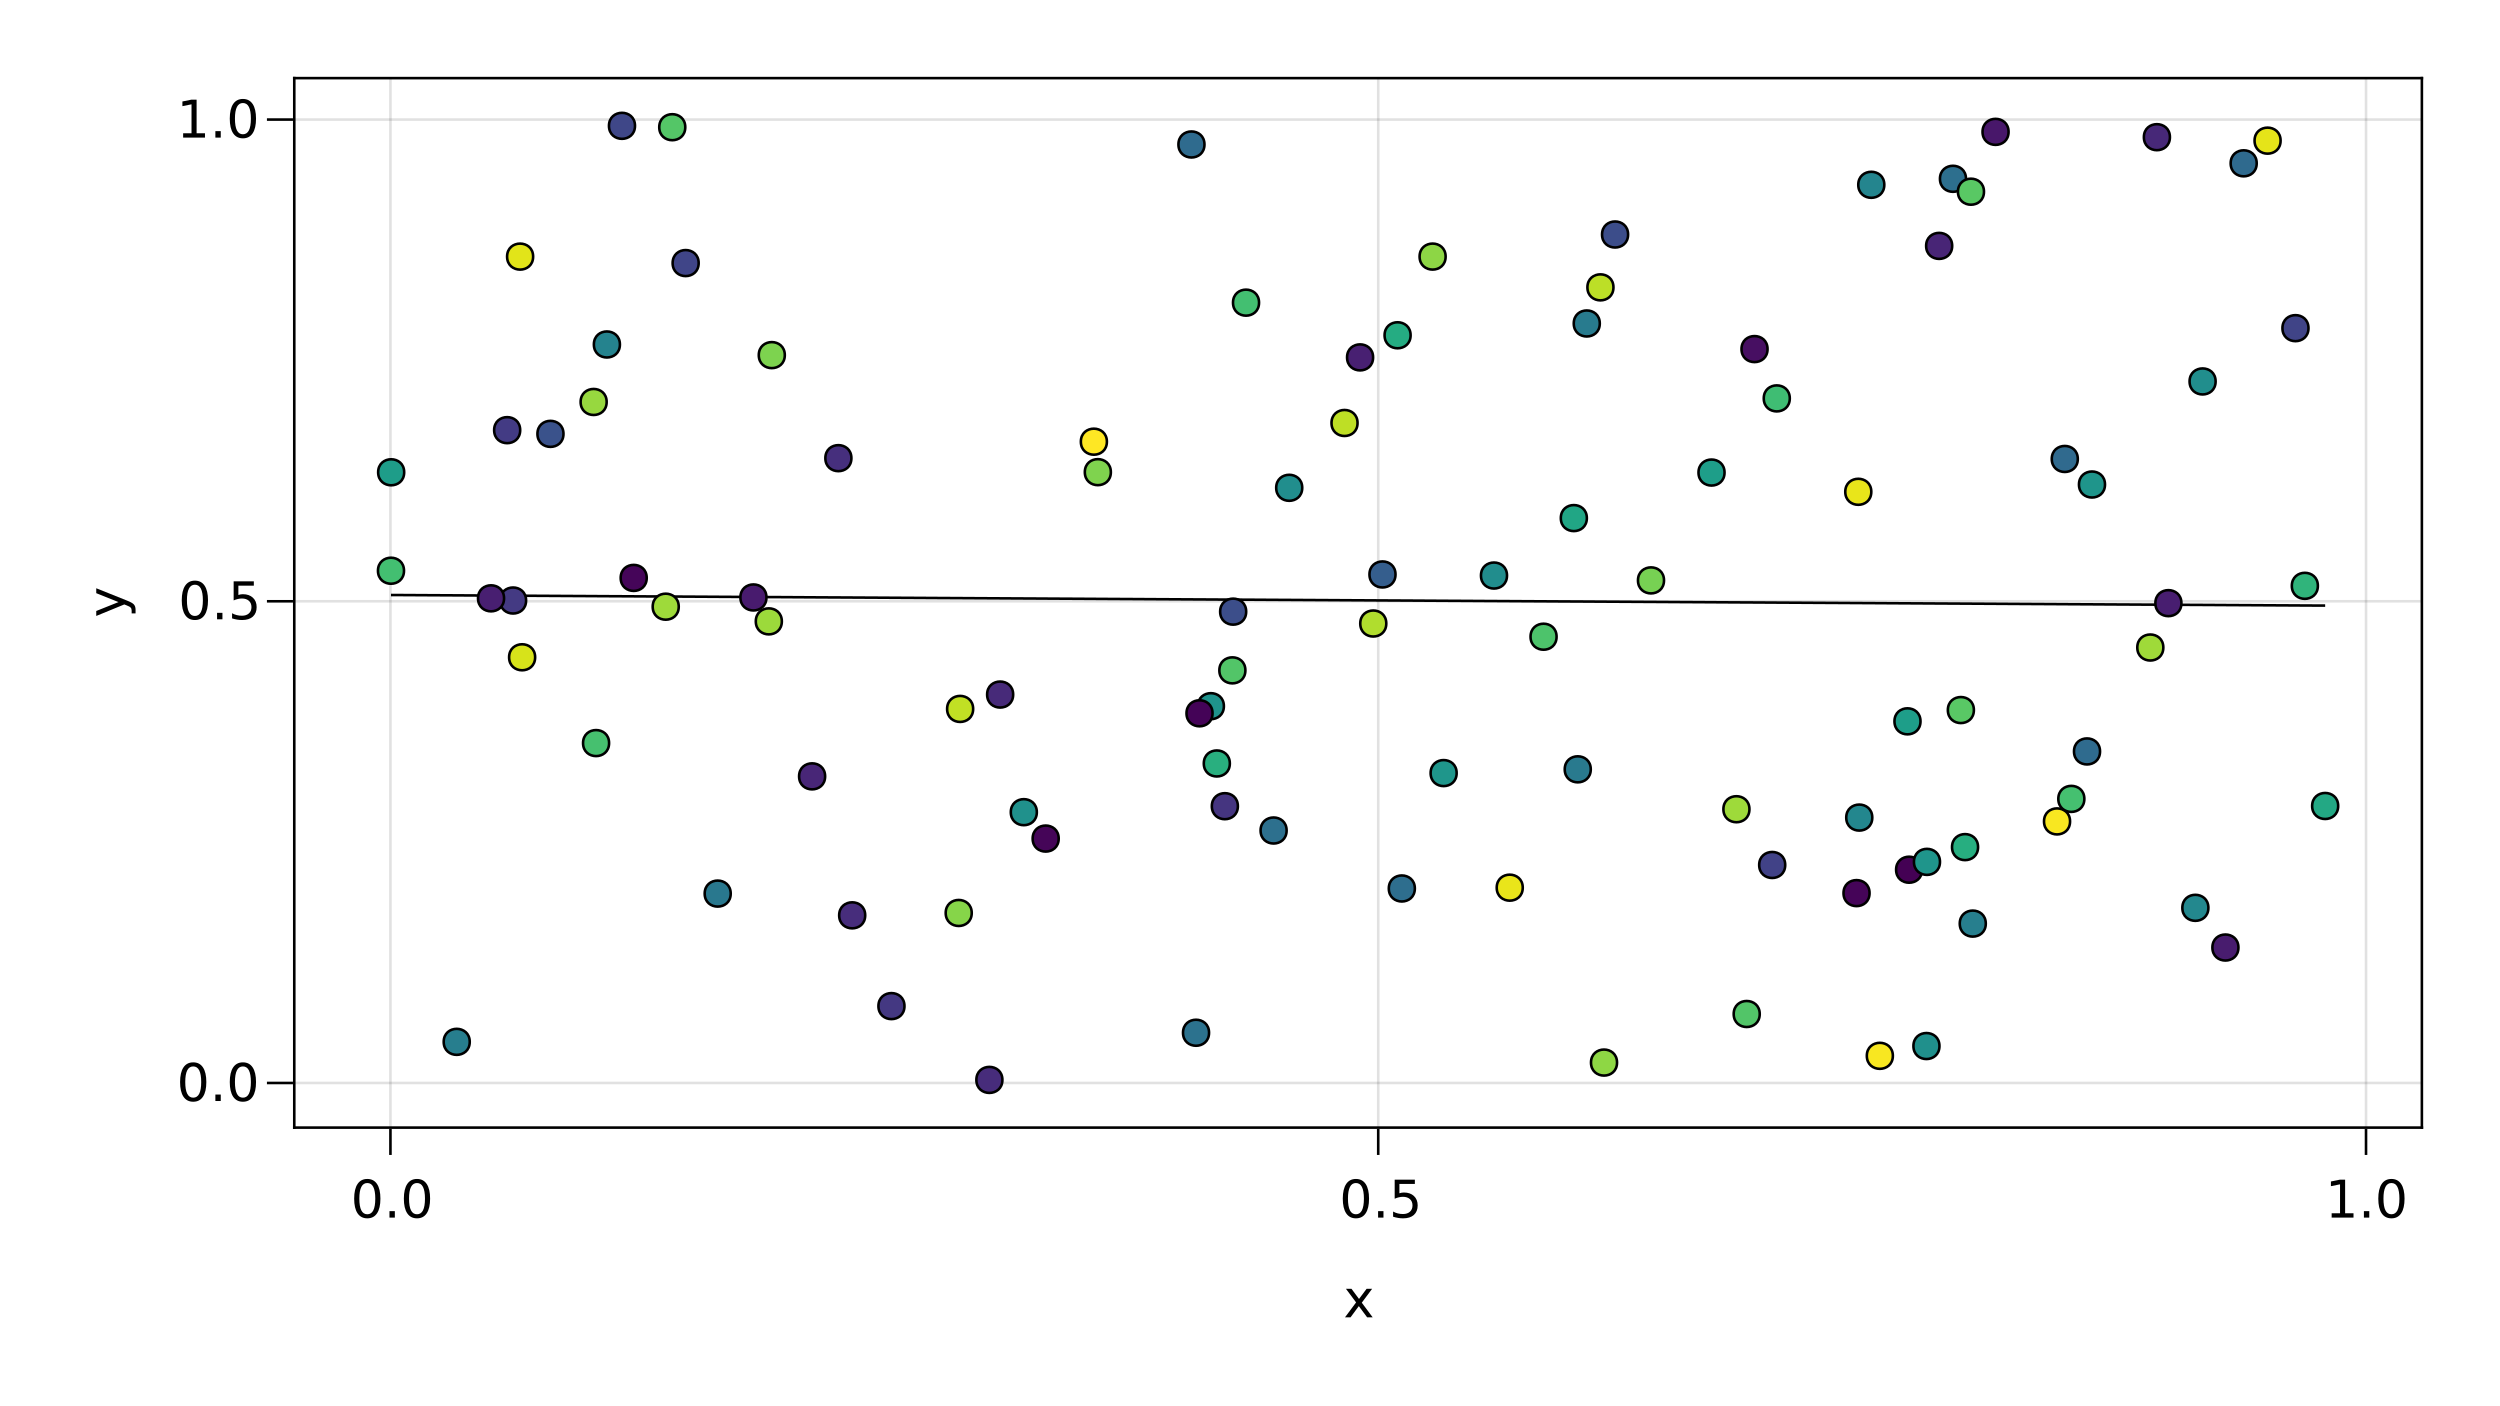 <?xml version="1.0" encoding="UTF-8"?>
<svg xmlns="http://www.w3.org/2000/svg" xmlns:xlink="http://www.w3.org/1999/xlink" width="960pt" height="540pt" viewBox="0 0 960 540" version="1.1">
<defs>
<g>
<symbol overflow="visible" id="glyph0-0">
<path style="stroke:none;" d="M 1 3.531 L 1 -14.109 L 11 -14.109 L 11 3.531 Z M 2.125 2.422 L 9.891 2.422 L 9.891 -12.984 L 2.125 -12.984 Z M 2.125 2.422 "/>
</symbol>
<symbol overflow="visible" id="glyph0-1">
<path style="stroke:none;" d="M 6.359 -13.281 C 5.336 -13.281 4.57 -12.781 4.062 -11.781 C 3.551 -10.781 3.297 -9.281 3.297 -7.281 C 3.297 -5.281 3.551 -3.781 4.062 -2.781 C 4.57 -1.781 5.336 -1.281 6.359 -1.281 C 7.379 -1.281 8.145 -1.781 8.656 -2.781 C 9.164 -3.781 9.422 -5.281 9.422 -7.281 C 9.422 -9.281 9.164 -10.781 8.656 -11.781 C 8.145 -12.781 7.379 -13.281 6.359 -13.281 Z M 6.359 -14.844 C 7.992 -14.844 9.238 -14.195 10.094 -12.906 C 10.957 -11.613 11.391 -9.738 11.391 -7.281 C 11.391 -4.82 10.957 -2.945 10.094 -1.656 C 9.238 -0.363 7.992 0.281 6.359 0.281 C 4.723 0.281 3.473 -0.363 2.609 -1.656 C 1.742 -2.945 1.312 -4.82 1.312 -7.281 C 1.312 -9.738 1.742 -11.613 2.609 -12.906 C 3.473 -14.195 4.723 -14.844 6.359 -14.844 Z M 6.359 -14.844 "/>
</symbol>
<symbol overflow="visible" id="glyph0-2">
<path style="stroke:none;" d="M 2.141 -2.484 L 4.203 -2.484 L 4.203 0 L 2.141 0 Z M 2.141 -2.484 "/>
</symbol>
<symbol overflow="visible" id="glyph1-0">
<path style="stroke:none;" d="M 1 3.531 L 1 -14.109 L 11 -14.109 L 11 3.531 Z M 2.125 2.422 L 9.891 2.422 L 9.891 -12.984 L 2.125 -12.984 Z M 2.125 2.422 "/>
</symbol>
<symbol overflow="visible" id="glyph1-1">
<path style="stroke:none;" d="M 6.359 -13.281 C 5.336 -13.281 4.57 -12.781 4.062 -11.781 C 3.551 -10.781 3.297 -9.281 3.297 -7.281 C 3.297 -5.281 3.551 -3.781 4.062 -2.781 C 4.57 -1.781 5.336 -1.281 6.359 -1.281 C 7.379 -1.281 8.145 -1.781 8.656 -2.781 C 9.164 -3.781 9.422 -5.281 9.422 -7.281 C 9.422 -9.281 9.164 -10.781 8.656 -11.781 C 8.145 -12.781 7.379 -13.281 6.359 -13.281 Z M 6.359 -14.844 C 7.992 -14.844 9.238 -14.195 10.094 -12.906 C 10.957 -11.613 11.391 -9.738 11.391 -7.281 C 11.391 -4.82 10.957 -2.945 10.094 -1.656 C 9.238 -0.363 7.992 0.281 6.359 0.281 C 4.723 0.281 3.473 -0.363 2.609 -1.656 C 1.742 -2.945 1.312 -4.82 1.312 -7.281 C 1.312 -9.738 1.742 -11.613 2.609 -12.906 C 3.473 -14.195 4.723 -14.844 6.359 -14.844 Z M 6.359 -14.844 "/>
</symbol>
<symbol overflow="visible" id="glyph2-0">
<path style="stroke:none;" d="M 1 3.531 L 1 -14.109 L 11 -14.109 L 11 3.531 Z M 2.125 2.422 L 9.891 2.422 L 9.891 -12.984 L 2.125 -12.984 Z M 2.125 2.422 "/>
</symbol>
<symbol overflow="visible" id="glyph2-1">
<path style="stroke:none;" d="M 2.141 -2.484 L 4.203 -2.484 L 4.203 0 L 2.141 0 Z M 2.141 -2.484 "/>
</symbol>
<symbol overflow="visible" id="glyph2-2">
<path style="stroke:none;" d="M 2.156 -14.578 L 9.906 -14.578 L 9.906 -12.922 L 3.969 -12.922 L 3.969 -9.344 C 4.25 -9.445 4.531 -9.52 4.812 -9.562 C 5.102 -9.613 5.395 -9.641 5.688 -9.641 C 7.312 -9.641 8.598 -9.191 9.547 -8.297 C 10.504 -7.41 10.984 -6.203 10.984 -4.672 C 10.984 -3.109 10.492 -1.891 9.516 -1.016 C 8.535 -0.148 7.156 0.281 5.375 0.281 C 4.77 0.281 4.148 0.227 3.516 0.125 C 2.879 0.02 2.223 -0.133 1.547 -0.344 L 1.547 -2.328 C 2.129 -2.004 2.734 -1.766 3.359 -1.609 C 3.984 -1.453 4.645 -1.375 5.344 -1.375 C 6.469 -1.375 7.359 -1.672 8.016 -2.266 C 8.672 -2.859 9 -3.66 9 -4.672 C 9 -5.691 8.672 -6.5 8.016 -7.094 C 7.359 -7.688 6.469 -7.984 5.344 -7.984 C 4.812 -7.984 4.285 -7.922 3.766 -7.797 C 3.242 -7.68 2.707 -7.5 2.156 -7.25 Z M 2.156 -14.578 "/>
</symbol>
<symbol overflow="visible" id="glyph2-3">
<path style="stroke:none;" d="M 2.484 -1.656 L 5.703 -1.656 L 5.703 -12.781 L 2.203 -12.078 L 2.203 -13.875 L 5.688 -14.578 L 7.656 -14.578 L 7.656 -1.656 L 10.875 -1.656 L 10.875 0 L 2.484 0 Z M 2.484 -1.656 "/>
</symbol>
<symbol overflow="visible" id="glyph2-4">
<path style="stroke:none;" d="M 6.359 -13.281 C 5.336 -13.281 4.57 -12.781 4.062 -11.781 C 3.551 -10.781 3.297 -9.281 3.297 -7.281 C 3.297 -5.281 3.551 -3.781 4.062 -2.781 C 4.57 -1.781 5.336 -1.281 6.359 -1.281 C 7.379 -1.281 8.145 -1.781 8.656 -2.781 C 9.164 -3.781 9.422 -5.281 9.422 -7.281 C 9.422 -9.281 9.164 -10.781 8.656 -11.781 C 8.145 -12.781 7.379 -13.281 6.359 -13.281 Z M 6.359 -14.844 C 7.992 -14.844 9.238 -14.195 10.094 -12.906 C 10.957 -11.613 11.391 -9.738 11.391 -7.281 C 11.391 -4.82 10.957 -2.945 10.094 -1.656 C 9.238 -0.363 7.992 0.281 6.359 0.281 C 4.723 0.281 3.473 -0.363 2.609 -1.656 C 1.742 -2.945 1.312 -4.82 1.312 -7.281 C 1.312 -9.738 1.742 -11.613 2.609 -12.906 C 3.473 -14.195 4.723 -14.844 6.359 -14.844 Z M 6.359 -14.844 "/>
</symbol>
<symbol overflow="visible" id="glyph3-0">
<path style="stroke:none;" d="M 1 3.531 L 1 -14.109 L 11 -14.109 L 11 3.531 Z M 2.125 2.422 L 9.891 2.422 L 9.891 -12.984 L 2.125 -12.984 Z M 2.125 2.422 "/>
</symbol>
<symbol overflow="visible" id="glyph3-1">
<path style="stroke:none;" d="M 10.984 -10.938 L 7.016 -5.609 L 11.188 0 L 9.062 0 L 5.875 -4.297 L 2.703 0 L 0.578 0 L 4.828 -5.719 L 0.938 -10.938 L 3.062 -10.938 L 5.953 -7.047 L 8.859 -10.938 Z M 10.984 -10.938 "/>
</symbol>
<symbol overflow="visible" id="glyph4-0">
<path style="stroke:none;" d="M 1 3.531 L 1 -14.109 L 11 -14.109 L 11 3.531 Z M 2.125 2.422 L 9.891 2.422 L 9.891 -12.984 L 2.125 -12.984 Z M 2.125 2.422 "/>
</symbol>
<symbol overflow="visible" id="glyph4-1">
<path style="stroke:none;" d="M 6.359 -13.281 C 5.336 -13.281 4.57 -12.781 4.062 -11.781 C 3.551 -10.781 3.297 -9.281 3.297 -7.281 C 3.297 -5.281 3.551 -3.781 4.062 -2.781 C 4.57 -1.781 5.336 -1.281 6.359 -1.281 C 7.379 -1.281 8.145 -1.781 8.656 -2.781 C 9.164 -3.781 9.422 -5.281 9.422 -7.281 C 9.422 -9.281 9.164 -10.781 8.656 -11.781 C 8.145 -12.781 7.379 -13.281 6.359 -13.281 Z M 6.359 -14.844 C 7.992 -14.844 9.238 -14.195 10.094 -12.906 C 10.957 -11.613 11.391 -9.738 11.391 -7.281 C 11.391 -4.82 10.957 -2.945 10.094 -1.656 C 9.238 -0.363 7.992 0.281 6.359 0.281 C 4.723 0.281 3.473 -0.363 2.609 -1.656 C 1.742 -2.945 1.312 -4.82 1.312 -7.281 C 1.312 -9.738 1.742 -11.613 2.609 -12.906 C 3.473 -14.195 4.723 -14.844 6.359 -14.844 Z M 6.359 -14.844 "/>
</symbol>
<symbol overflow="visible" id="glyph5-0">
<path style="stroke:none;" d="M 1 3.531 L 1 -14.109 L 11 -14.109 L 11 3.531 Z M 2.125 2.422 L 9.891 2.422 L 9.891 -12.984 L 2.125 -12.984 Z M 2.125 2.422 "/>
</symbol>
<symbol overflow="visible" id="glyph5-1">
<path style="stroke:none;" d="M 2.141 -2.484 L 4.203 -2.484 L 4.203 0 L 2.141 0 Z M 2.141 -2.484 "/>
</symbol>
<symbol overflow="visible" id="glyph5-2">
<path style="stroke:none;" d="M 6.359 -13.281 C 5.336 -13.281 4.57 -12.781 4.062 -11.781 C 3.551 -10.781 3.297 -9.281 3.297 -7.281 C 3.297 -5.281 3.551 -3.781 4.062 -2.781 C 4.57 -1.781 5.336 -1.281 6.359 -1.281 C 7.379 -1.281 8.145 -1.781 8.656 -2.781 C 9.164 -3.781 9.422 -5.281 9.422 -7.281 C 9.422 -9.281 9.164 -10.781 8.656 -11.781 C 8.145 -12.781 7.379 -13.281 6.359 -13.281 Z M 6.359 -14.844 C 7.992 -14.844 9.238 -14.195 10.094 -12.906 C 10.957 -11.613 11.391 -9.738 11.391 -7.281 C 11.391 -4.82 10.957 -2.945 10.094 -1.656 C 9.238 -0.363 7.992 0.281 6.359 0.281 C 4.723 0.281 3.473 -0.363 2.609 -1.656 C 1.742 -2.945 1.312 -4.82 1.312 -7.281 C 1.312 -9.738 1.742 -11.613 2.609 -12.906 C 3.473 -14.195 4.723 -14.844 6.359 -14.844 Z M 6.359 -14.844 "/>
</symbol>
<symbol overflow="visible" id="glyph6-0">
<path style="stroke:none;" d="M 1 3.531 L 1 -14.109 L 11 -14.109 L 11 3.531 Z M 2.125 2.422 L 9.891 2.422 L 9.891 -12.984 L 2.125 -12.984 Z M 2.125 2.422 "/>
</symbol>
<symbol overflow="visible" id="glyph6-1">
<path style="stroke:none;" d="M 6.359 -13.281 C 5.336 -13.281 4.57 -12.781 4.062 -11.781 C 3.551 -10.781 3.297 -9.281 3.297 -7.281 C 3.297 -5.281 3.551 -3.781 4.062 -2.781 C 4.57 -1.781 5.336 -1.281 6.359 -1.281 C 7.379 -1.281 8.145 -1.781 8.656 -2.781 C 9.164 -3.781 9.422 -5.281 9.422 -7.281 C 9.422 -9.281 9.164 -10.781 8.656 -11.781 C 8.145 -12.781 7.379 -13.281 6.359 -13.281 Z M 6.359 -14.844 C 7.992 -14.844 9.238 -14.195 10.094 -12.906 C 10.957 -11.613 11.391 -9.738 11.391 -7.281 C 11.391 -4.82 10.957 -2.945 10.094 -1.656 C 9.238 -0.363 7.992 0.281 6.359 0.281 C 4.723 0.281 3.473 -0.363 2.609 -1.656 C 1.742 -2.945 1.312 -4.82 1.312 -7.281 C 1.312 -9.738 1.742 -11.613 2.609 -12.906 C 3.473 -14.195 4.723 -14.844 6.359 -14.844 Z M 6.359 -14.844 "/>
</symbol>
<symbol overflow="visible" id="glyph7-0">
<path style="stroke:none;" d="M 1 3.531 L 1 -14.109 L 11 -14.109 L 11 3.531 Z M 2.125 2.422 L 9.891 2.422 L 9.891 -12.984 L 2.125 -12.984 Z M 2.125 2.422 "/>
</symbol>
<symbol overflow="visible" id="glyph7-1">
<path style="stroke:none;" d="M 2.141 -2.484 L 4.203 -2.484 L 4.203 0 L 2.141 0 Z M 2.141 -2.484 "/>
</symbol>
<symbol overflow="visible" id="glyph7-2">
<path style="stroke:none;" d="M 2.156 -14.578 L 9.906 -14.578 L 9.906 -12.922 L 3.969 -12.922 L 3.969 -9.344 C 4.25 -9.445 4.531 -9.52 4.812 -9.562 C 5.102 -9.613 5.395 -9.641 5.688 -9.641 C 7.312 -9.641 8.598 -9.191 9.547 -8.297 C 10.504 -7.41 10.984 -6.203 10.984 -4.672 C 10.984 -3.109 10.492 -1.891 9.516 -1.016 C 8.535 -0.148 7.156 0.281 5.375 0.281 C 4.77 0.281 4.148 0.227 3.516 0.125 C 2.879 0.02 2.223 -0.133 1.547 -0.344 L 1.547 -2.328 C 2.129 -2.004 2.734 -1.766 3.359 -1.609 C 3.984 -1.453 4.645 -1.375 5.344 -1.375 C 6.469 -1.375 7.359 -1.672 8.016 -2.266 C 8.672 -2.859 9 -3.66 9 -4.672 C 9 -5.691 8.672 -6.5 8.016 -7.094 C 7.359 -7.688 6.469 -7.984 5.344 -7.984 C 4.812 -7.984 4.285 -7.922 3.766 -7.797 C 3.242 -7.68 2.707 -7.5 2.156 -7.25 Z M 2.156 -14.578 "/>
</symbol>
<symbol overflow="visible" id="glyph8-0">
<path style="stroke:none;" d="M 1 3.531 L 1 -14.109 L 11 -14.109 L 11 3.531 Z M 2.125 2.422 L 9.891 2.422 L 9.891 -12.984 L 2.125 -12.984 Z M 2.125 2.422 "/>
</symbol>
<symbol overflow="visible" id="glyph8-1">
<path style="stroke:none;" d="M 2.484 -1.656 L 5.703 -1.656 L 5.703 -12.781 L 2.203 -12.078 L 2.203 -13.875 L 5.688 -14.578 L 7.656 -14.578 L 7.656 -1.656 L 10.875 -1.656 L 10.875 0 L 2.484 0 Z M 2.484 -1.656 "/>
</symbol>
<symbol overflow="visible" id="glyph9-0">
<path style="stroke:none;" d="M 1 3.531 L 1 -14.109 L 11 -14.109 L 11 3.531 Z M 2.125 2.422 L 9.891 2.422 L 9.891 -12.984 L 2.125 -12.984 Z M 2.125 2.422 "/>
</symbol>
<symbol overflow="visible" id="glyph9-1">
<path style="stroke:none;" d="M 2.141 -2.484 L 4.203 -2.484 L 4.203 0 L 2.141 0 Z M 2.141 -2.484 "/>
</symbol>
<symbol overflow="visible" id="glyph9-2">
<path style="stroke:none;" d="M 6.359 -13.281 C 5.336 -13.281 4.57 -12.781 4.062 -11.781 C 3.551 -10.781 3.297 -9.281 3.297 -7.281 C 3.297 -5.281 3.551 -3.781 4.062 -2.781 C 4.57 -1.781 5.336 -1.281 6.359 -1.281 C 7.379 -1.281 8.145 -1.781 8.656 -2.781 C 9.164 -3.781 9.422 -5.281 9.422 -7.281 C 9.422 -9.281 9.164 -10.781 8.656 -11.781 C 8.145 -12.781 7.379 -13.281 6.359 -13.281 Z M 6.359 -14.844 C 7.992 -14.844 9.238 -14.195 10.094 -12.906 C 10.957 -11.613 11.391 -9.738 11.391 -7.281 C 11.391 -4.82 10.957 -2.945 10.094 -1.656 C 9.238 -0.363 7.992 0.281 6.359 0.281 C 4.723 0.281 3.473 -0.363 2.609 -1.656 C 1.742 -2.945 1.312 -4.82 1.312 -7.281 C 1.312 -9.738 1.742 -11.613 2.609 -12.906 C 3.473 -14.195 4.723 -14.844 6.359 -14.844 Z M 6.359 -14.844 "/>
</symbol>
<symbol overflow="visible" id="glyph10-0">
<path style="stroke:none;" d="M 3.531 -1 L -14.109 -1 L -14.109 -11 L 3.531 -11 Z M 2.422 -2.125 L 2.422 -9.891 L -12.984 -9.891 L -12.984 -2.125 Z M 2.422 -2.125 "/>
</symbol>
<symbol overflow="visible" id="glyph10-1">
<path style="stroke:none;" d="M 1.016 -6.438 C 2.316 -5.926 3.164 -5.43 3.562 -4.953 C 3.957 -4.473 4.156 -3.828 4.156 -3.016 L 4.156 -1.578 L 2.656 -1.578 L 2.656 -2.641 C 2.656 -3.129 2.535 -3.508 2.297 -3.781 C 2.066 -4.062 1.516 -4.367 0.641 -4.703 L -0.172 -5.016 L -10.938 -0.594 L -10.938 -2.5 L -2.391 -5.922 L -10.938 -9.344 L -10.938 -11.234 Z M 1.016 -6.438 "/>
</symbol>
</g>
<clipPath id="clip1">
  <path d="M 219 30 L 258 30 L 258 68 L 219 68 Z M 219 30 "/>
</clipPath>
<clipPath id="clip2">
  <path d="M 360 395 L 400 395 L 400 433 L 360 433 Z M 360 395 "/>
</clipPath>
<clipPath id="clip3">
  <path d="M 239 30 L 278 30 L 278 68 L 239 68 Z M 239 30 "/>
</clipPath>
</defs>
<g id="surface26">
<rect x="0" y="0" width="960" height="540" style="fill:rgb(100%,100%,100%);fill-opacity:1;stroke:none;"/>
<path style=" stroke:none;fill-rule:nonzero;fill:rgb(100%,100%,100%);fill-opacity:1;" d="M 113 433 L 930 433 L 930 30 L 113 30 Z M 113 433 "/>
<path style="fill:none;stroke-width:1;stroke-linecap:butt;stroke-linejoin:miter;stroke:rgb(0%,0%,0%);stroke-opacity:0.12;stroke-miterlimit:10;" d="M 149.93 433 L 149.93 30 "/>
<path style="fill:none;stroke-width:1;stroke-linecap:butt;stroke-linejoin:miter;stroke:rgb(0%,0%,0%);stroke-opacity:0.12;stroke-miterlimit:10;" d="M 529.238 433 L 529.238 30 "/>
<path style="fill:none;stroke-width:1;stroke-linecap:butt;stroke-linejoin:miter;stroke:rgb(0%,0%,0%);stroke-opacity:0.12;stroke-miterlimit:10;" d="M 908.551 433 L 908.551 30 "/>
<path style="fill:none;stroke-width:1;stroke-linecap:butt;stroke-linejoin:miter;stroke:rgb(0%,0%,0%);stroke-opacity:0.12;stroke-miterlimit:10;" d="M 113 415.863 L 930 415.863 "/>
<path style="fill:none;stroke-width:1;stroke-linecap:butt;stroke-linejoin:miter;stroke:rgb(0%,0%,0%);stroke-opacity:0.12;stroke-miterlimit:10;" d="M 113 230.891 L 930 230.891 "/>
<path style="fill:none;stroke-width:1;stroke-linecap:butt;stroke-linejoin:miter;stroke:rgb(0%,0%,0%);stroke-opacity:0.12;stroke-miterlimit:10;" d="M 113 45.914 L 930 45.914 "/>
<g style="fill:rgb(0%,0%,0%);fill-opacity:1;">
  <use xlink:href="#glyph0-1" x="134.688" y="467.562"/>
</g>
<g style="fill:rgb(0%,0%,0%);fill-opacity:1;">
  <use xlink:href="#glyph0-2" x="147.414" y="467.562"/>
</g>
<g style="fill:rgb(0%,0%,0%);fill-opacity:1;">
  <use xlink:href="#glyph0-1" x="153.77" y="467.562"/>
</g>
<g style="fill:rgb(0%,0%,0%);fill-opacity:1;">
  <use xlink:href="#glyph1-1" x="514.32" y="467.562"/>
</g>
<g style="fill:rgb(0%,0%,0%);fill-opacity:1;">
  <use xlink:href="#glyph2-1" x="527.047" y="467.562"/>
</g>
<g style="fill:rgb(0%,0%,0%);fill-opacity:1;">
  <use xlink:href="#glyph2-2" x="533.402" y="467.562"/>
</g>
<g style="fill:rgb(0%,0%,0%);fill-opacity:1;">
  <use xlink:href="#glyph2-3" x="892.871" y="467.562"/>
</g>
<g style="fill:rgb(0%,0%,0%);fill-opacity:1;">
  <use xlink:href="#glyph2-1" x="905.598" y="467.562"/>
</g>
<g style="fill:rgb(0%,0%,0%);fill-opacity:1;">
  <use xlink:href="#glyph2-4" x="911.953" y="467.562"/>
</g>
<g style="fill:rgb(0%,0%,0%);fill-opacity:1;">
  <use xlink:href="#glyph3-1" x="515.91" y="505.844"/>
</g>
<g style="fill:rgb(0%,0%,0%);fill-opacity:1;">
  <use xlink:href="#glyph4-1" x="67.84" y="422.789"/>
</g>
<g style="fill:rgb(0%,0%,0%);fill-opacity:1;">
  <use xlink:href="#glyph5-1" x="80.566" y="422.789"/>
</g>
<g style="fill:rgb(0%,0%,0%);fill-opacity:1;">
  <use xlink:href="#glyph5-2" x="86.922" y="422.789"/>
</g>
<g style="fill:rgb(0%,0%,0%);fill-opacity:1;">
  <use xlink:href="#glyph6-1" x="68.484" y="237.812"/>
</g>
<g style="fill:rgb(0%,0%,0%);fill-opacity:1;">
  <use xlink:href="#glyph7-1" x="81.211" y="237.812"/>
</g>
<g style="fill:rgb(0%,0%,0%);fill-opacity:1;">
  <use xlink:href="#glyph7-2" x="87.566" y="237.812"/>
</g>
<g style="fill:rgb(0%,0%,0%);fill-opacity:1;">
  <use xlink:href="#glyph8-1" x="67.84" y="52.84"/>
</g>
<g style="fill:rgb(0%,0%,0%);fill-opacity:1;">
  <use xlink:href="#glyph9-1" x="80.566" y="52.84"/>
</g>
<g style="fill:rgb(0%,0%,0%);fill-opacity:1;">
  <use xlink:href="#glyph9-2" x="86.922" y="52.84"/>
</g>
<g style="fill:rgb(0%,0%,0%);fill-opacity:1;">
  <use xlink:href="#glyph10-1" x="47.898" y="237.121"/>
</g>
<path style="fill:none;stroke-width:1;stroke-linecap:butt;stroke-linejoin:miter;stroke:rgb(0%,0%,0%);stroke-opacity:1;stroke-miterlimit:10;" d="M 150.137 228.48 L 157.637 228.52 L 165.141 228.562 L 172.645 228.602 L 180.145 228.645 L 187.648 228.688 L 195.148 228.727 L 202.652 228.77 L 210.156 228.809 L 217.656 228.852 L 225.16 228.891 L 232.66 228.934 L 240.164 228.973 L 247.668 229.016 L 255.168 229.055 L 262.672 229.098 L 270.172 229.137 L 277.676 229.18 L 285.176 229.219 L 292.68 229.262 L 300.184 229.301 L 307.684 229.344 L 315.188 229.387 L 322.688 229.426 L 330.191 229.469 L 337.695 229.508 L 345.195 229.551 L 352.699 229.59 L 360.199 229.633 L 367.703 229.672 L 375.207 229.715 L 382.707 229.754 L 390.211 229.797 L 397.711 229.836 L 405.215 229.879 L 412.715 229.918 L 427.723 230.004 L 435.223 230.043 L 442.727 230.086 L 450.227 230.125 L 457.73 230.168 L 465.234 230.207 L 472.734 230.25 L 480.238 230.289 L 487.738 230.332 L 495.242 230.371 L 502.746 230.414 L 510.246 230.453 L 517.75 230.496 L 525.25 230.535 L 532.754 230.578 L 540.254 230.617 L 555.262 230.703 L 562.762 230.742 L 570.266 230.785 L 577.766 230.824 L 585.27 230.867 L 592.773 230.906 L 600.273 230.949 L 607.777 230.988 L 615.277 231.031 L 622.781 231.07 L 630.285 231.113 L 637.785 231.152 L 645.289 231.195 L 652.789 231.234 L 660.293 231.277 L 667.793 231.32 L 675.297 231.359 L 682.801 231.402 L 690.301 231.441 L 697.805 231.484 L 705.305 231.523 L 712.809 231.566 L 720.312 231.605 L 727.812 231.648 L 735.316 231.688 L 742.816 231.73 L 750.32 231.77 L 757.824 231.812 L 765.324 231.852 L 772.828 231.895 L 780.328 231.938 L 787.832 231.977 L 795.332 232.02 L 802.836 232.059 L 810.34 232.102 L 817.84 232.141 L 825.344 232.184 L 832.844 232.223 L 840.348 232.266 L 847.852 232.305 L 855.352 232.348 L 862.855 232.387 L 870.355 232.43 L 877.859 232.469 L 885.359 232.512 L 892.863 232.551 "/>
<path style="fill-rule:nonzero;fill:rgb(84.127%,88.673%,10.388%);fill-opacity:1;stroke-width:1;stroke-linecap:butt;stroke-linejoin:miter;stroke:rgb(0%,0%,0%);stroke-opacity:1;stroke-miterlimit:10;" d="M 205.492 252.395 C 205.492 259.062 195.492 259.062 195.492 252.395 C 195.492 245.727 205.492 245.727 205.492 252.395 "/>
<path style=" stroke:none;fill-rule:nonzero;fill:rgb(24.803%,27.991%,53.465%);fill-opacity:1;" d="M 243.84 48.316 C 243.84 54.984 233.84 54.984 233.84 48.316 C 233.84 41.652 243.84 41.652 243.84 48.316 "/>
<g clip-path="url(#clip1)" clip-rule="nonzero">
<path style="fill:none;stroke-width:1;stroke-linecap:butt;stroke-linejoin:miter;stroke:rgb(0%,0%,0%);stroke-opacity:1;stroke-miterlimit:10;" d="M 243.84 48.316 C 243.84 54.984 233.84 54.984 233.84 48.316 C 233.84 41.652 243.84 41.652 243.84 48.316 "/>
</g>
<path style="fill-rule:nonzero;fill:rgb(88.448%,89.216%,9.898%);fill-opacity:1;stroke-width:1;stroke-linecap:butt;stroke-linejoin:miter;stroke:rgb(0%,0%,0%);stroke-opacity:1;stroke-miterlimit:10;" d="M 204.723 98.539 C 204.723 105.207 194.723 105.207 194.723 98.539 C 194.723 91.875 204.723 91.875 204.723 98.539 "/>
<path style="fill-rule:nonzero;fill:rgb(28.18%,9.268%,41.501%);fill-opacity:1;stroke-width:1;stroke-linecap:butt;stroke-linejoin:miter;stroke:rgb(0%,0%,0%);stroke-opacity:1;stroke-miterlimit:10;" d="M 771.293 50.637 C 771.293 57.301 761.293 57.301 761.293 50.637 C 761.293 43.969 771.293 43.969 771.293 50.637 "/>
<path style="fill-rule:nonzero;fill:rgb(55.307%,83.946%,27.069%);fill-opacity:1;stroke-width:1;stroke-linecap:butt;stroke-linejoin:miter;stroke:rgb(0%,0%,0%);stroke-opacity:1;stroke-miterlimit:10;" d="M 555.121 98.531 C 555.121 105.199 545.121 105.199 545.121 98.531 C 545.121 91.867 555.121 91.867 555.121 98.531 "/>
<path style="fill-rule:nonzero;fill:rgb(28.293%,11.015%,43.109%);fill-opacity:1;stroke-width:1;stroke-linecap:butt;stroke-linejoin:miter;stroke:rgb(0%,0%,0%);stroke-opacity:1;stroke-miterlimit:10;" d="M 859.559 363.852 C 859.559 370.516 849.559 370.516 849.559 363.852 C 849.559 357.184 859.559 357.184 859.559 363.852 "/>
<path style="fill-rule:nonzero;fill:rgb(59.031%,84.755%,24.688%);fill-opacity:1;stroke-width:1;stroke-linecap:butt;stroke-linejoin:miter;stroke:rgb(0%,0%,0%);stroke-opacity:1;stroke-miterlimit:10;" d="M 232.957 154.355 C 232.957 161.023 222.957 161.023 222.957 154.355 C 222.957 147.691 232.957 147.691 232.957 154.355 "/>
<path style="fill-rule:nonzero;fill:rgb(12.463%,57.714%,54.847%);fill-opacity:1;stroke-width:1;stroke-linecap:butt;stroke-linejoin:miter;stroke:rgb(0%,0%,0%);stroke-opacity:1;stroke-miterlimit:10;" d="M 469.973 271.172 C 469.973 277.84 459.973 277.84 459.973 271.172 C 459.973 264.508 469.973 264.508 469.973 271.172 "/>
<path style="fill-rule:nonzero;fill:rgb(97.223%,90.339%,13.118%);fill-opacity:1;stroke-width:1;stroke-linecap:butt;stroke-linejoin:miter;stroke:rgb(0%,0%,0%);stroke-opacity:1;stroke-miterlimit:10;" d="M 794.902 315.422 C 794.902 322.086 784.902 322.086 784.902 315.422 C 784.902 308.754 794.902 308.754 794.902 315.422 "/>
<path style="fill-rule:nonzero;fill:rgb(13.975%,53.232%,55.536%);fill-opacity:1;stroke-width:1;stroke-linecap:butt;stroke-linejoin:miter;stroke:rgb(0%,0%,0%);stroke-opacity:1;stroke-miterlimit:10;" d="M 848.02 348.605 C 848.02 355.273 838.02 355.273 838.02 348.605 C 838.02 341.941 848.02 341.941 848.02 348.605 "/>
<path style="fill-rule:nonzero;fill:rgb(24.84%,73.998%,45.075%);fill-opacity:1;stroke-width:1;stroke-linecap:butt;stroke-linejoin:miter;stroke:rgb(0%,0%,0%);stroke-opacity:1;stroke-miterlimit:10;" d="M 687.281 152.984 C 687.281 159.652 677.281 159.652 677.281 152.984 C 677.281 146.32 687.281 146.32 687.281 152.984 "/>
<path style="fill-rule:nonzero;fill:rgb(12.044%,62.033%,53.545%);fill-opacity:1;stroke-width:1;stroke-linecap:butt;stroke-linejoin:miter;stroke:rgb(0%,0%,0%);stroke-opacity:1;stroke-miterlimit:10;" d="M 737.473 276.992 C 737.473 283.66 727.473 283.66 727.473 276.992 C 727.473 270.324 737.473 270.324 737.473 276.992 "/>
<path style="fill-rule:nonzero;fill:rgb(25.508%,26.168%,52.835%);fill-opacity:1;stroke-width:1;stroke-linecap:butt;stroke-linejoin:miter;stroke:rgb(0%,0%,0%);stroke-opacity:1;stroke-miterlimit:10;" d="M 685.523 332.152 C 685.523 338.82 675.523 338.82 675.523 332.152 C 675.523 325.488 685.523 325.488 685.523 332.152 "/>
<path style="fill-rule:nonzero;fill:rgb(28.078%,15.842%,47.071%);fill-opacity:1;stroke-width:1;stroke-linecap:butt;stroke-linejoin:miter;stroke:rgb(0%,0%,0%);stroke-opacity:1;stroke-miterlimit:10;" d="M 833.25 52.68 C 833.25 59.348 823.25 59.348 823.25 52.68 C 823.25 46.016 833.25 46.016 833.25 52.68 "/>
<path style="fill-rule:nonzero;fill:rgb(26.222%,74.625%,44.313%);fill-opacity:1;stroke-width:1;stroke-linecap:butt;stroke-linejoin:miter;stroke:rgb(0%,0%,0%);stroke-opacity:1;stroke-miterlimit:10;" d="M 483.473 116.219 C 483.473 122.887 473.473 122.887 473.473 116.219 C 473.473 109.551 483.473 109.551 483.473 116.219 "/>
<path style="fill-rule:nonzero;fill:rgb(89.711%,89.373%,10.088%);fill-opacity:1;stroke-width:1;stroke-linecap:butt;stroke-linejoin:miter;stroke:rgb(0%,0%,0%);stroke-opacity:1;stroke-miterlimit:10;" d="M 875.75 54.008 C 875.75 60.676 865.75 60.676 865.75 54.008 C 865.75 47.344 875.75 47.344 875.75 54.008 "/>
<path style="fill-rule:nonzero;fill:rgb(12.038%,61.779%,53.635%);fill-opacity:1;stroke-width:1;stroke-linecap:butt;stroke-linejoin:miter;stroke:rgb(0%,0%,0%);stroke-opacity:1;stroke-miterlimit:10;" d="M 662.223 181.457 C 662.223 188.125 652.223 188.125 652.223 181.457 C 652.223 174.793 662.223 174.793 662.223 181.457 "/>
<path style="fill-rule:nonzero;fill:rgb(17.835%,43.539%,55.745%);fill-opacity:1;stroke-width:1;stroke-linecap:butt;stroke-linejoin:miter;stroke:rgb(0%,0%,0%);stroke-opacity:1;stroke-miterlimit:10;" d="M 754.941 68.66 C 754.941 75.324 744.941 75.324 744.941 68.66 C 744.941 61.992 754.941 61.992 754.941 68.66 "/>
<path style="fill-rule:nonzero;fill:rgb(32.398%,77.216%,40.869%);fill-opacity:1;stroke-width:1;stroke-linecap:butt;stroke-linejoin:miter;stroke:rgb(0%,0%,0%);stroke-opacity:1;stroke-miterlimit:10;" d="M 675.738 389.379 C 675.738 396.043 665.738 396.043 665.738 389.379 C 665.738 382.711 675.738 382.711 675.738 389.379 "/>
<path style="fill-rule:nonzero;fill:rgb(18.51%,41.976%,55.674%);fill-opacity:1;stroke-width:1;stroke-linecap:butt;stroke-linejoin:miter;stroke:rgb(0%,0%,0%);stroke-opacity:1;stroke-miterlimit:10;" d="M 462.516 55.48 C 462.516 62.145 452.516 62.145 452.516 55.48 C 452.516 48.812 462.516 48.812 462.516 55.48 "/>
<path style="fill-rule:nonzero;fill:rgb(27.635%,75.256%,43.533%);fill-opacity:1;stroke-width:1;stroke-linecap:butt;stroke-linejoin:miter;stroke:rgb(0%,0%,0%);stroke-opacity:1;stroke-miterlimit:10;" d="M 233.891 285.344 C 233.891 292.012 223.891 292.012 223.891 285.344 C 223.891 278.68 233.891 278.68 233.891 285.344 "/>
<path style="fill-rule:nonzero;fill:rgb(26.609%,22.896%,51.426%);fill-opacity:1;stroke-width:1;stroke-linecap:butt;stroke-linejoin:miter;stroke:rgb(0%,0%,0%);stroke-opacity:1;stroke-miterlimit:10;" d="M 202.02 230.598 C 202.02 237.262 192.02 237.262 192.02 230.598 C 192.02 223.93 202.02 223.93 202.02 230.598 "/>
<path style=" stroke:none;fill-rule:nonzero;fill:rgb(27.889%,17.376%,48.194%);fill-opacity:1;" d="M 384.926 414.684 C 384.926 421.348 374.926 421.348 374.926 414.684 C 374.926 408.016 384.926 408.016 384.926 414.684 "/>
<g clip-path="url(#clip2)" clip-rule="nonzero">
<path style="fill:none;stroke-width:1;stroke-linecap:butt;stroke-linejoin:miter;stroke:rgb(0%,0%,0%);stroke-opacity:1;stroke-miterlimit:10;" d="M 384.926 414.684 C 384.926 421.348 374.926 421.348 374.926 414.684 C 374.926 408.016 384.926 408.016 384.926 414.684 "/>
</g>
<path style="fill-rule:nonzero;fill:rgb(18.755%,41.414%,55.645%);fill-opacity:1;stroke-width:1;stroke-linecap:butt;stroke-linejoin:miter;stroke:rgb(0%,0%,0%);stroke-opacity:1;stroke-miterlimit:10;" d="M 797.875 176.242 C 797.875 182.91 787.875 182.91 787.875 176.242 C 787.875 169.578 797.875 169.578 797.875 176.242 "/>
<path style="fill-rule:nonzero;fill:rgb(25.344%,26.623%,53.012%);fill-opacity:1;stroke-width:1;stroke-linecap:butt;stroke-linejoin:miter;stroke:rgb(0%,0%,0%);stroke-opacity:1;stroke-miterlimit:10;" d="M 886.457 126.012 C 886.457 132.68 876.457 132.68 876.457 126.012 C 876.457 119.348 886.457 119.348 886.457 126.012 "/>
<path style=" stroke:none;fill-rule:nonzero;fill:rgb(33.015%,77.454%,40.521%);fill-opacity:1;" d="M 263.148 48.848 C 263.148 55.512 253.148 55.512 253.148 48.848 C 253.148 42.18 263.148 42.18 263.148 48.848 "/>
<g clip-path="url(#clip3)" clip-rule="nonzero">
<path style="fill:none;stroke-width:1;stroke-linecap:butt;stroke-linejoin:miter;stroke:rgb(0%,0%,0%);stroke-opacity:1;stroke-miterlimit:10;" d="M 263.148 48.848 C 263.148 55.512 253.148 55.512 253.148 48.848 C 253.148 42.18 263.148 42.18 263.148 48.848 "/>
</g>
<path style="fill-rule:nonzero;fill:rgb(27.83%,17.86%,48.548%);fill-opacity:1;stroke-width:1;stroke-linecap:butt;stroke-linejoin:miter;stroke:rgb(0%,0%,0%);stroke-opacity:1;stroke-miterlimit:10;" d="M 332.238 351.488 C 332.238 358.156 322.238 358.156 322.238 351.488 C 322.238 344.824 332.238 344.824 332.238 351.488 "/>
<path style="fill-rule:nonzero;fill:rgb(15.983%,48.065%,55.809%);fill-opacity:1;stroke-width:1;stroke-linecap:butt;stroke-linejoin:miter;stroke:rgb(0%,0%,0%);stroke-opacity:1;stroke-miterlimit:10;" d="M 614.32 124.215 C 614.32 130.883 604.32 130.883 604.32 124.215 C 604.32 117.547 614.32 117.547 614.32 124.215 "/>
<path style="fill-rule:nonzero;fill:rgb(62.374%,85.387%,22.515%);fill-opacity:1;stroke-width:1;stroke-linecap:butt;stroke-linejoin:miter;stroke:rgb(0%,0%,0%);stroke-opacity:1;stroke-miterlimit:10;" d="M 830.719 248.648 C 830.719 255.316 820.719 255.316 820.719 248.648 C 820.719 241.98 830.719 241.98 830.719 248.648 "/>
<path style="fill-rule:nonzero;fill:rgb(14.655%,67.294%,50.899%);fill-opacity:1;stroke-width:1;stroke-linecap:butt;stroke-linejoin:miter;stroke:rgb(0%,0%,0%);stroke-opacity:1;stroke-miterlimit:10;" d="M 541.676 128.746 C 541.676 135.414 531.676 135.414 531.676 128.746 C 531.676 122.082 541.676 122.082 541.676 128.746 "/>
<path style="fill-rule:nonzero;fill:rgb(34.836%,78.155%,39.492%);fill-opacity:1;stroke-width:1;stroke-linecap:butt;stroke-linejoin:miter;stroke:rgb(0%,0%,0%);stroke-opacity:1;stroke-miterlimit:10;" d="M 757.973 272.664 C 757.973 279.332 747.973 279.332 747.973 272.664 C 747.973 265.996 757.973 265.996 757.973 272.664 "/>
<path style="fill-rule:nonzero;fill:rgb(12.807%,56.612%,55.05%);fill-opacity:1;stroke-width:1;stroke-linecap:butt;stroke-linejoin:miter;stroke:rgb(0%,0%,0%);stroke-opacity:1;stroke-miterlimit:10;" d="M 744.754 401.68 C 744.754 408.348 734.754 408.348 734.754 401.68 C 734.754 395.016 744.754 395.016 744.754 401.68 "/>
<path style="fill-rule:nonzero;fill:rgb(27.839%,6.141%,38.62%);fill-opacity:1;stroke-width:1;stroke-linecap:butt;stroke-linejoin:miter;stroke:rgb(0%,0%,0%);stroke-opacity:1;stroke-miterlimit:10;" d="M 678.738 134.051 C 678.738 140.715 668.738 140.715 668.738 134.051 C 668.738 127.383 678.738 127.383 678.738 134.051 "/>
<path style="fill-rule:nonzero;fill:rgb(26.498%,23.273%,51.614%);fill-opacity:1;stroke-width:1;stroke-linecap:butt;stroke-linejoin:miter;stroke:rgb(0%,0%,0%);stroke-opacity:1;stroke-miterlimit:10;" d="M 199.75 165.18 C 199.75 171.848 189.75 171.848 189.75 165.18 C 189.75 158.512 199.75 158.512 199.75 165.18 "/>
<path style="fill-rule:nonzero;fill:rgb(15.372%,49.614%,55.765%);fill-opacity:1;stroke-width:1;stroke-linecap:butt;stroke-linejoin:miter;stroke:rgb(0%,0%,0%);stroke-opacity:1;stroke-miterlimit:10;" d="M 762.543 354.66 C 762.543 361.328 752.543 361.328 752.543 354.66 C 752.543 347.996 762.543 347.996 762.543 354.66 "/>
<path style="fill-rule:nonzero;fill:rgb(75.59%,87.538%,14.189%);fill-opacity:1;stroke-width:1;stroke-linecap:butt;stroke-linejoin:miter;stroke:rgb(0%,0%,0%);stroke-opacity:1;stroke-miterlimit:10;" d="M 373.691 272.227 C 373.691 278.895 363.691 278.895 363.691 272.227 C 363.691 265.559 373.691 265.559 373.691 272.227 "/>
<path style="fill-rule:nonzero;fill:rgb(91.27%,89.567%,10.324%);fill-opacity:1;stroke-width:1;stroke-linecap:butt;stroke-linejoin:miter;stroke:rgb(0%,0%,0%);stroke-opacity:1;stroke-miterlimit:10;" d="M 718.582 188.852 C 718.582 195.516 708.582 195.516 708.582 188.852 C 708.582 182.184 718.582 182.184 718.582 188.852 "/>
<path style="fill-rule:nonzero;fill:rgb(22.939%,32.302%,54.569%);fill-opacity:1;stroke-width:1;stroke-linecap:butt;stroke-linejoin:miter;stroke:rgb(0%,0%,0%);stroke-opacity:1;stroke-miterlimit:10;" d="M 216.375 166.605 C 216.375 173.273 206.375 173.273 206.375 166.605 C 206.375 159.938 216.375 159.938 216.375 166.605 "/>
<path style="fill-rule:nonzero;fill:rgb(18.495%,42.009%,55.675%);fill-opacity:1;stroke-width:1;stroke-linecap:butt;stroke-linejoin:miter;stroke:rgb(0%,0%,0%);stroke-opacity:1;stroke-miterlimit:10;" d="M 806.414 288.551 C 806.414 295.219 796.414 295.219 796.414 288.551 C 796.414 281.883 806.414 281.883 806.414 288.551 "/>
<path style="fill-rule:nonzero;fill:rgb(28.275%,12.83%,44.664%);fill-opacity:1;stroke-width:1;stroke-linecap:butt;stroke-linejoin:miter;stroke:rgb(0%,0%,0%);stroke-opacity:1;stroke-miterlimit:10;" d="M 527.27 137.238 C 527.27 143.906 517.27 143.906 517.27 137.238 C 517.27 130.57 527.27 130.57 527.27 137.238 "/>
<path style="fill-rule:nonzero;fill:rgb(49.029%,82.448%,31.015%);fill-opacity:1;stroke-width:1;stroke-linecap:butt;stroke-linejoin:miter;stroke:rgb(0%,0%,0%);stroke-opacity:1;stroke-miterlimit:10;" d="M 301.367 136.367 C 301.367 143.035 291.367 143.035 291.367 136.367 C 291.367 129.699 301.367 129.699 301.367 136.367 "/>
<path style="fill-rule:nonzero;fill:rgb(46.538%,81.819%,32.563%);fill-opacity:1;stroke-width:1;stroke-linecap:butt;stroke-linejoin:miter;stroke:rgb(0%,0%,0%);stroke-opacity:1;stroke-miterlimit:10;" d="M 638.98 222.871 C 638.98 229.539 628.98 229.539 628.98 222.871 C 628.98 216.203 638.98 216.203 638.98 222.871 "/>
<path style="fill-rule:nonzero;fill:rgb(28.291%,12.235%,44.163%);fill-opacity:1;stroke-width:1;stroke-linecap:butt;stroke-linejoin:miter;stroke:rgb(0%,0%,0%);stroke-opacity:1;stroke-miterlimit:10;" d="M 193.559 229.758 C 193.559 236.426 183.559 236.426 183.559 229.758 C 183.559 223.094 193.559 223.094 193.559 229.758 "/>
<path style="fill-rule:nonzero;fill:rgb(13.216%,55.304%,55.289%);fill-opacity:1;stroke-width:1;stroke-linecap:butt;stroke-linejoin:miter;stroke:rgb(0%,0%,0%);stroke-opacity:1;stroke-miterlimit:10;" d="M 578.691 221.008 C 578.691 227.676 568.691 227.676 568.691 221.008 C 568.691 214.344 578.691 214.344 578.691 221.008 "/>
<path style="fill-rule:nonzero;fill:rgb(69.026%,86.546%,18.21%);fill-opacity:1;stroke-width:1;stroke-linecap:butt;stroke-linejoin:miter;stroke:rgb(0%,0%,0%);stroke-opacity:1;stroke-miterlimit:10;" d="M 532.336 239.43 C 532.336 246.094 522.336 246.094 522.336 239.43 C 522.336 232.762 532.336 232.762 532.336 239.43 "/>
<path style="fill-rule:nonzero;fill:rgb(61.954%,85.309%,22.789%);fill-opacity:1;stroke-width:1;stroke-linecap:butt;stroke-linejoin:miter;stroke:rgb(0%,0%,0%);stroke-opacity:1;stroke-miterlimit:10;" d="M 260.637 232.969 C 260.637 239.637 250.637 239.637 250.637 232.969 C 250.637 226.305 260.637 226.305 260.637 232.969 "/>
<path style="fill-rule:nonzero;fill:rgb(16.317%,47.235%,55.807%);fill-opacity:1;stroke-width:1;stroke-linecap:butt;stroke-linejoin:miter;stroke:rgb(0%,0%,0%);stroke-opacity:1;stroke-miterlimit:10;" d="M 280.594 343.141 C 280.594 349.805 270.594 349.805 270.594 343.141 C 270.594 336.473 280.594 336.473 280.594 343.141 "/>
<path style="fill-rule:nonzero;fill:rgb(99.325%,90.616%,14.394%);fill-opacity:1;stroke-width:1;stroke-linecap:butt;stroke-linejoin:miter;stroke:rgb(0%,0%,0%);stroke-opacity:1;stroke-miterlimit:10;" d="M 425.047 169.605 C 425.047 176.273 415.047 176.273 415.047 169.605 C 415.047 162.941 425.047 162.941 425.047 169.605 "/>
<path style="fill-rule:nonzero;fill:rgb(23.691%,30.627%,54.201%);fill-opacity:1;stroke-width:1;stroke-linecap:butt;stroke-linejoin:miter;stroke:rgb(0%,0%,0%);stroke-opacity:1;stroke-miterlimit:10;" d="M 478.535 234.875 C 478.535 241.539 468.535 241.539 468.535 234.875 C 468.535 228.207 478.535 228.207 478.535 234.875 "/>
<path style="fill-rule:nonzero;fill:rgb(30.21%,76.374%,42.105%);fill-opacity:1;stroke-width:1;stroke-linecap:butt;stroke-linejoin:miter;stroke:rgb(0%,0%,0%);stroke-opacity:1;stroke-miterlimit:10;" d="M 597.727 244.5 C 597.727 251.168 587.727 251.168 587.727 244.5 C 587.727 237.836 597.727 237.836 597.727 244.5 "/>
<path style="fill-rule:nonzero;fill:rgb(26.7%,0.487%,32.941%);fill-opacity:1;stroke-width:1;stroke-linecap:butt;stroke-linejoin:miter;stroke:rgb(0%,0%,0%);stroke-opacity:1;stroke-miterlimit:10;" d="M 738.102 333.969 C 738.102 340.637 728.102 340.637 728.102 333.969 C 728.102 327.305 738.102 327.305 738.102 333.969 "/>
<path style="fill-rule:nonzero;fill:rgb(17.705%,43.851%,55.754%);fill-opacity:1;stroke-width:1;stroke-linecap:butt;stroke-linejoin:miter;stroke:rgb(0%,0%,0%);stroke-opacity:1;stroke-miterlimit:10;" d="M 494.062 318.914 C 494.062 325.582 484.062 325.582 484.062 318.914 C 484.062 312.246 494.062 312.246 494.062 318.914 "/>
<path style="fill-rule:nonzero;fill:rgb(20.755%,37.011%,55.281%);fill-opacity:1;stroke-width:1;stroke-linecap:butt;stroke-linejoin:miter;stroke:rgb(0%,0%,0%);stroke-opacity:1;stroke-miterlimit:10;" d="M 535.875 220.59 C 535.875 227.258 525.875 227.258 525.875 220.59 C 525.875 213.926 535.875 213.926 535.875 220.59 "/>
<path style="fill-rule:nonzero;fill:rgb(16.124%,47.713%,55.808%);fill-opacity:1;stroke-width:1;stroke-linecap:butt;stroke-linejoin:miter;stroke:rgb(0%,0%,0%);stroke-opacity:1;stroke-miterlimit:10;" d="M 610.855 295.422 C 610.855 302.09 600.855 302.09 600.855 295.422 C 600.855 288.754 610.855 288.754 610.855 295.422 "/>
<path style="fill-rule:nonzero;fill:rgb(13.099%,55.678%,55.221%);fill-opacity:1;stroke-width:1;stroke-linecap:butt;stroke-linejoin:miter;stroke:rgb(0%,0%,0%);stroke-opacity:1;stroke-miterlimit:10;" d="M 850.797 146.473 C 850.797 153.141 840.797 153.141 840.797 146.473 C 840.797 139.809 850.797 139.809 850.797 146.473 "/>
<path style="fill-rule:nonzero;fill:rgb(26.837%,22.12%,51.041%);fill-opacity:1;stroke-width:1;stroke-linecap:butt;stroke-linejoin:miter;stroke:rgb(0%,0%,0%);stroke-opacity:1;stroke-miterlimit:10;" d="M 347.316 386.344 C 347.316 393.012 337.316 393.012 337.316 386.344 C 337.316 379.68 347.316 379.68 347.316 386.344 "/>
<path style="fill-rule:nonzero;fill:rgb(12.303%,58.544%,54.631%);fill-opacity:1;stroke-width:1;stroke-linecap:butt;stroke-linejoin:miter;stroke:rgb(0%,0%,0%);stroke-opacity:1;stroke-miterlimit:10;" d="M 808.32 186.055 C 808.32 192.719 798.32 192.719 798.32 186.055 C 798.32 179.387 808.32 179.387 808.32 186.055 "/>
<path style="fill-rule:nonzero;fill:rgb(26.943%,1.521%,34.027%);fill-opacity:1;stroke-width:1;stroke-linecap:butt;stroke-linejoin:miter;stroke:rgb(0%,0%,0%);stroke-opacity:1;stroke-miterlimit:10;" d="M 465.617 273.906 C 465.617 280.574 455.617 280.574 455.617 273.906 C 455.617 267.242 465.617 267.242 465.617 273.906 "/>
<path style="fill-rule:nonzero;fill:rgb(28.006%,16.425%,47.498%);fill-opacity:1;stroke-width:1;stroke-linecap:butt;stroke-linejoin:miter;stroke:rgb(0%,0%,0%);stroke-opacity:1;stroke-miterlimit:10;" d="M 389.055 266.711 C 389.055 273.375 379.055 273.375 379.055 266.711 C 379.055 260.043 389.055 260.043 389.055 266.711 "/>
<path style="fill-rule:nonzero;fill:rgb(15.399%,49.545%,55.767%);fill-opacity:1;stroke-width:1;stroke-linecap:butt;stroke-linejoin:miter;stroke:rgb(0%,0%,0%);stroke-opacity:1;stroke-miterlimit:10;" d="M 180.379 400.07 C 180.379 406.734 170.379 406.734 170.379 400.07 C 170.379 393.402 180.379 393.402 180.379 400.07 "/>
<path style="fill-rule:nonzero;fill:rgb(13.685%,65.994%,51.653%);fill-opacity:1;stroke-width:1;stroke-linecap:butt;stroke-linejoin:miter;stroke:rgb(0%,0%,0%);stroke-opacity:1;stroke-miterlimit:10;" d="M 897.863 309.5 C 897.863 316.168 887.863 316.168 887.863 309.5 C 887.863 302.832 897.863 302.832 897.863 309.5 "/>
<path style="fill-rule:nonzero;fill:rgb(27.1%,75.017%,43.828%);fill-opacity:1;stroke-width:1;stroke-linecap:butt;stroke-linejoin:miter;stroke:rgb(0%,0%,0%);stroke-opacity:1;stroke-miterlimit:10;" d="M 800.391 306.773 C 800.391 313.441 790.391 313.441 790.391 306.773 C 790.391 300.105 800.391 300.105 800.391 306.773 "/>
<path style="fill-rule:nonzero;fill:rgb(91.349%,89.577%,10.336%);fill-opacity:1;stroke-width:1;stroke-linecap:butt;stroke-linejoin:miter;stroke:rgb(0%,0%,0%);stroke-opacity:1;stroke-miterlimit:10;" d="M 584.738 340.867 C 584.738 347.531 574.738 347.531 574.738 340.867 C 574.738 334.199 584.738 334.199 584.738 340.867 "/>
<path style="fill-rule:nonzero;fill:rgb(27.028%,1.883%,34.408%);fill-opacity:1;stroke-width:1;stroke-linecap:butt;stroke-linejoin:miter;stroke:rgb(0%,0%,0%);stroke-opacity:1;stroke-miterlimit:10;" d="M 717.91 342.957 C 717.91 349.625 707.91 349.625 707.91 342.957 C 707.91 336.293 717.91 336.293 717.91 342.957 "/>
<path style="fill-rule:nonzero;fill:rgb(18.605%,41.757%,55.663%);fill-opacity:1;stroke-width:1;stroke-linecap:butt;stroke-linejoin:miter;stroke:rgb(0%,0%,0%);stroke-opacity:1;stroke-miterlimit:10;" d="M 866.574 62.715 C 866.574 69.383 856.574 69.383 856.574 62.715 C 856.574 56.047 866.574 56.047 866.574 62.715 "/>
<path style="fill-rule:nonzero;fill:rgb(12.722%,56.885%,54.999%);fill-opacity:1;stroke-width:1;stroke-linecap:butt;stroke-linejoin:miter;stroke:rgb(0%,0%,0%);stroke-opacity:1;stroke-miterlimit:10;" d="M 398.145 311.875 C 398.145 318.543 388.145 318.543 388.145 311.875 C 388.145 305.207 398.145 305.207 398.145 311.875 "/>
<path style="fill-rule:nonzero;fill:rgb(18.004%,43.138%,55.733%);fill-opacity:1;stroke-width:1;stroke-linecap:butt;stroke-linejoin:miter;stroke:rgb(0%,0%,0%);stroke-opacity:1;stroke-miterlimit:10;" d="M 543.301 341.176 C 543.301 347.844 533.301 347.844 533.301 341.176 C 533.301 334.508 543.301 334.508 543.301 341.176 "/>
<path style="fill-rule:nonzero;fill:rgb(52.532%,83.333%,28.839%);fill-opacity:1;stroke-width:1;stroke-linecap:butt;stroke-linejoin:miter;stroke:rgb(0%,0%,0%);stroke-opacity:1;stroke-miterlimit:10;" d="M 373.145 350.582 C 373.145 357.246 363.145 357.246 363.145 350.582 C 363.145 343.914 373.145 343.914 373.145 350.582 "/>
<path style="fill-rule:nonzero;fill:rgb(28.297%,12.016%,43.979%);fill-opacity:1;stroke-width:1;stroke-linecap:butt;stroke-linejoin:miter;stroke:rgb(0%,0%,0%);stroke-opacity:1;stroke-miterlimit:10;" d="M 837.664 231.613 C 837.664 238.277 827.664 238.277 827.664 231.613 C 827.664 224.945 837.664 224.945 837.664 231.613 "/>
<path style="fill-rule:nonzero;fill:rgb(26.511%,74.754%,44.153%);fill-opacity:1;stroke-width:1;stroke-linecap:butt;stroke-linejoin:miter;stroke:rgb(0%,0%,0%);stroke-opacity:1;stroke-miterlimit:10;" d="M 155.137 219.164 C 155.137 225.828 145.137 225.828 145.137 219.164 C 145.137 212.496 155.137 212.496 155.137 219.164 "/>
<path style="fill-rule:nonzero;fill:rgb(15.551%,68.071%,50.345%);fill-opacity:1;stroke-width:1;stroke-linecap:butt;stroke-linejoin:miter;stroke:rgb(0%,0%,0%);stroke-opacity:1;stroke-miterlimit:10;" d="M 759.578 325.297 C 759.578 331.961 749.578 331.961 749.578 325.297 C 749.578 318.629 759.578 318.629 759.578 325.297 "/>
<path style="fill-rule:nonzero;fill:rgb(12.311%,58.5%,54.642%);fill-opacity:1;stroke-width:1;stroke-linecap:butt;stroke-linejoin:miter;stroke:rgb(0%,0%,0%);stroke-opacity:1;stroke-miterlimit:10;" d="M 744.953 330.961 C 744.953 337.629 734.953 337.629 734.953 330.961 C 734.953 324.293 744.953 324.293 744.953 330.961 "/>
<path style="fill-rule:nonzero;fill:rgb(17.382%,44.627%,55.775%);fill-opacity:1;stroke-width:1;stroke-linecap:butt;stroke-linejoin:miter;stroke:rgb(0%,0%,0%);stroke-opacity:1;stroke-miterlimit:10;" d="M 464.277 396.574 C 464.277 403.242 454.277 403.242 454.277 396.574 C 454.277 389.91 464.277 389.91 464.277 396.574 "/>
<path style="fill-rule:nonzero;fill:rgb(35.062%,78.235%,39.362%);fill-opacity:1;stroke-width:1;stroke-linecap:butt;stroke-linejoin:miter;stroke:rgb(0%,0%,0%);stroke-opacity:1;stroke-miterlimit:10;" d="M 761.848 73.613 C 761.848 80.281 751.848 80.281 751.848 73.613 C 751.848 66.945 761.848 66.945 761.848 73.613 "/>
<path style="fill-rule:nonzero;fill:rgb(27.69%,18.524%,48.96%);fill-opacity:1;stroke-width:1;stroke-linecap:butt;stroke-linejoin:miter;stroke:rgb(0%,0%,0%);stroke-opacity:1;stroke-miterlimit:10;" d="M 326.938 175.934 C 326.938 182.598 316.938 182.598 316.938 175.934 C 316.938 169.266 326.938 169.266 326.938 175.934 "/>
<path style="fill-rule:nonzero;fill:rgb(14.051%,53.025%,55.561%);fill-opacity:1;stroke-width:1;stroke-linecap:butt;stroke-linejoin:miter;stroke:rgb(0%,0%,0%);stroke-opacity:1;stroke-miterlimit:10;" d="M 718.957 313.953 C 718.957 320.621 708.957 320.621 708.957 313.953 C 708.957 307.289 718.957 307.289 718.957 313.953 "/>
<path style="fill-rule:nonzero;fill:rgb(13.052%,55.83%,55.193%);fill-opacity:1;stroke-width:1;stroke-linecap:butt;stroke-linejoin:miter;stroke:rgb(0%,0%,0%);stroke-opacity:1;stroke-miterlimit:10;" d="M 500.059 187.316 C 500.059 193.984 490.059 193.984 490.059 187.316 C 490.059 180.652 500.059 180.652 500.059 187.316 "/>
<path style="fill-rule:nonzero;fill:rgb(62.094%,85.335%,22.697%);fill-opacity:1;stroke-width:1;stroke-linecap:butt;stroke-linejoin:miter;stroke:rgb(0%,0%,0%);stroke-opacity:1;stroke-miterlimit:10;" d="M 671.785 310.742 C 671.785 317.41 661.785 317.41 661.785 310.742 C 661.785 304.074 671.785 304.074 671.785 310.742 "/>
<path style="fill-rule:nonzero;fill:rgb(18.915%,70.642%,48.351%);fill-opacity:1;stroke-width:1;stroke-linecap:butt;stroke-linejoin:miter;stroke:rgb(0%,0%,0%);stroke-opacity:1;stroke-miterlimit:10;" d="M 890.062 224.961 C 890.062 231.625 880.062 231.625 880.062 224.961 C 880.062 218.293 890.062 218.293 890.062 224.961 "/>
<path style="fill-rule:nonzero;fill:rgb(96.945%,90.302%,12.95%);fill-opacity:1;stroke-width:1;stroke-linecap:butt;stroke-linejoin:miter;stroke:rgb(0%,0%,0%);stroke-opacity:1;stroke-miterlimit:10;" d="M 726.859 405.438 C 726.859 412.105 716.859 412.105 716.859 405.438 C 716.859 398.77 726.859 398.77 726.859 405.438 "/>
<path style="fill-rule:nonzero;fill:rgb(27.119%,2.273%,34.817%);fill-opacity:1;stroke-width:1;stroke-linecap:butt;stroke-linejoin:miter;stroke:rgb(0%,0%,0%);stroke-opacity:1;stroke-miterlimit:10;" d="M 248.34 221.914 C 248.34 228.582 238.34 228.582 238.34 221.914 C 238.34 215.25 248.34 215.25 248.34 221.914 "/>
<path style="fill-rule:nonzero;fill:rgb(12.032%,61.537%,53.72%);fill-opacity:1;stroke-width:1;stroke-linecap:butt;stroke-linejoin:miter;stroke:rgb(0%,0%,0%);stroke-opacity:1;stroke-miterlimit:10;" d="M 155.207 181.355 C 155.207 188.023 145.207 188.023 145.207 181.355 C 145.207 174.691 155.207 174.691 155.207 181.355 "/>
<path style="fill-rule:nonzero;fill:rgb(55.808%,84.055%,26.749%);fill-opacity:1;stroke-width:1;stroke-linecap:butt;stroke-linejoin:miter;stroke:rgb(0%,0%,0%);stroke-opacity:1;stroke-miterlimit:10;" d="M 620.941 408.027 C 620.941 414.695 610.941 414.695 610.941 408.027 C 610.941 401.359 620.941 401.359 620.941 408.027 "/>
<path style="fill-rule:nonzero;fill:rgb(27.067%,2.05%,34.582%);fill-opacity:1;stroke-width:1;stroke-linecap:butt;stroke-linejoin:miter;stroke:rgb(0%,0%,0%);stroke-opacity:1;stroke-miterlimit:10;" d="M 406.539 322.012 C 406.539 328.68 396.539 328.68 396.539 322.012 C 396.539 315.344 406.539 315.344 406.539 322.012 "/>
<path style="fill-rule:nonzero;fill:rgb(49.798%,82.642%,30.537%);fill-opacity:1;stroke-width:1;stroke-linecap:butt;stroke-linejoin:miter;stroke:rgb(0%,0%,0%);stroke-opacity:1;stroke-miterlimit:10;" d="M 426.57 181.309 C 426.57 187.973 416.57 187.973 416.57 181.309 C 416.57 174.641 426.57 174.641 426.57 181.309 "/>
<path style="fill-rule:nonzero;fill:rgb(61.275%,85.182%,23.231%);fill-opacity:1;stroke-width:1;stroke-linecap:butt;stroke-linejoin:miter;stroke:rgb(0%,0%,0%);stroke-opacity:1;stroke-miterlimit:10;" d="M 300.227 238.609 C 300.227 245.273 290.227 245.273 290.227 238.609 C 290.227 231.941 300.227 231.941 300.227 238.609 "/>
<path style="fill-rule:nonzero;fill:rgb(28.208%,14.786%,46.298%);fill-opacity:1;stroke-width:1;stroke-linecap:butt;stroke-linejoin:miter;stroke:rgb(0%,0%,0%);stroke-opacity:1;stroke-miterlimit:10;" d="M 749.637 94.422 C 749.637 101.09 739.637 101.09 739.637 94.422 C 739.637 87.754 749.637 87.754 749.637 94.422 "/>
<path style="fill-rule:nonzero;fill:rgb(16.193%,68.628%,49.947%);fill-opacity:1;stroke-width:1;stroke-linecap:butt;stroke-linejoin:miter;stroke:rgb(0%,0%,0%);stroke-opacity:1;stroke-miterlimit:10;" d="M 472.258 293.172 C 472.258 299.836 462.258 299.836 462.258 293.172 C 462.258 286.504 472.258 286.504 472.258 293.172 "/>
<path style="fill-rule:nonzero;fill:rgb(14.753%,51.198%,55.692%);fill-opacity:1;stroke-width:1;stroke-linecap:butt;stroke-linejoin:miter;stroke:rgb(0%,0%,0%);stroke-opacity:1;stroke-miterlimit:10;" d="M 238.047 132.281 C 238.047 138.945 228.047 138.945 228.047 132.281 C 228.047 125.613 238.047 125.613 238.047 132.281 "/>
<path style="fill-rule:nonzero;fill:rgb(13.021%,65.098%,52.171%);fill-opacity:1;stroke-width:1;stroke-linecap:butt;stroke-linejoin:miter;stroke:rgb(0%,0%,0%);stroke-opacity:1;stroke-miterlimit:10;" d="M 609.352 198.949 C 609.352 205.613 599.352 205.613 599.352 198.949 C 599.352 192.281 609.352 192.281 609.352 198.949 "/>
<path style="fill-rule:nonzero;fill:rgb(28.17%,15.094%,46.524%);fill-opacity:1;stroke-width:1;stroke-linecap:butt;stroke-linejoin:miter;stroke:rgb(0%,0%,0%);stroke-opacity:1;stroke-miterlimit:10;" d="M 316.848 298.121 C 316.848 304.789 306.848 304.789 306.848 298.121 C 306.848 291.453 316.848 291.453 316.848 298.121 "/>
<path style="fill-rule:nonzero;fill:rgb(14.347%,52.251%,55.62%);fill-opacity:1;stroke-width:1;stroke-linecap:butt;stroke-linejoin:miter;stroke:rgb(0%,0%,0%);stroke-opacity:1;stroke-miterlimit:10;" d="M 723.574 70.961 C 723.574 77.629 713.574 77.629 713.574 70.961 C 713.574 64.297 723.574 64.297 723.574 70.961 "/>
<path style="fill-rule:nonzero;fill:rgb(32.162%,77.126%,41.002%);fill-opacity:1;stroke-width:1;stroke-linecap:butt;stroke-linejoin:miter;stroke:rgb(0%,0%,0%);stroke-opacity:1;stroke-miterlimit:10;" d="M 478.23 257.418 C 478.23 264.082 468.23 264.082 468.23 257.418 C 468.23 250.75 478.23 250.75 478.23 257.418 "/>
<path style="fill-rule:nonzero;fill:rgb(27.197%,20.842%,50.382%);fill-opacity:1;stroke-width:1;stroke-linecap:butt;stroke-linejoin:miter;stroke:rgb(0%,0%,0%);stroke-opacity:1;stroke-miterlimit:10;" d="M 475.344 309.578 C 475.344 316.246 465.344 316.246 465.344 309.578 C 465.344 302.91 475.344 302.91 475.344 309.578 "/>
<path style="fill-rule:nonzero;fill:rgb(23.814%,30.352%,54.14%);fill-opacity:1;stroke-width:1;stroke-linecap:butt;stroke-linejoin:miter;stroke:rgb(0%,0%,0%);stroke-opacity:1;stroke-miterlimit:10;" d="M 625.188 90.051 C 625.188 96.715 615.188 96.715 615.188 90.051 C 615.188 83.383 625.188 83.383 625.188 90.051 "/>
<path style="fill-rule:nonzero;fill:rgb(12.269%,58.717%,54.585%);fill-opacity:1;stroke-width:1;stroke-linecap:butt;stroke-linejoin:miter;stroke:rgb(0%,0%,0%);stroke-opacity:1;stroke-miterlimit:10;" d="M 559.355 296.867 C 559.355 303.535 549.355 303.535 549.355 296.867 C 549.355 290.199 559.355 290.199 559.355 296.867 "/>
<path style="fill-rule:nonzero;fill:rgb(25.078%,27.328%,53.267%);fill-opacity:1;stroke-width:1;stroke-linecap:butt;stroke-linejoin:miter;stroke:rgb(0%,0%,0%);stroke-opacity:1;stroke-miterlimit:10;" d="M 268.289 101.023 C 268.289 107.691 258.289 107.691 258.289 101.023 C 258.289 94.355 268.289 94.355 268.289 101.023 "/>
<path style="fill-rule:nonzero;fill:rgb(73.586%,87.259%,15.329%);fill-opacity:1;stroke-width:1;stroke-linecap:butt;stroke-linejoin:miter;stroke:rgb(0%,0%,0%);stroke-opacity:1;stroke-miterlimit:10;" d="M 619.566 110.348 C 619.566 117.012 609.566 117.012 609.566 110.348 C 609.566 103.68 619.566 103.68 619.566 110.348 "/>
<path style="fill-rule:nonzero;fill:rgb(74.561%,87.395%,14.774%);fill-opacity:1;stroke-width:1;stroke-linecap:butt;stroke-linejoin:miter;stroke:rgb(0%,0%,0%);stroke-opacity:1;stroke-miterlimit:10;" d="M 521.297 162.426 C 521.297 169.094 511.297 169.094 511.297 162.426 C 511.297 155.762 521.297 155.762 521.297 162.426 "/>
<path style="fill-rule:nonzero;fill:rgb(28.286%,10.905%,43.007%);fill-opacity:1;stroke-width:1;stroke-linecap:butt;stroke-linejoin:miter;stroke:rgb(0%,0%,0%);stroke-opacity:1;stroke-miterlimit:10;" d="M 294.316 229.422 C 294.316 236.09 284.316 236.09 284.316 229.422 C 284.316 222.758 294.316 222.758 294.316 229.422 "/>
<path style="fill:none;stroke-width:1;stroke-linecap:butt;stroke-linejoin:miter;stroke:rgb(0%,0%,0%);stroke-opacity:1;stroke-miterlimit:10;" d="M 149.93 433.5 L 149.93 443.5 "/>
<path style="fill:none;stroke-width:1;stroke-linecap:butt;stroke-linejoin:miter;stroke:rgb(0%,0%,0%);stroke-opacity:1;stroke-miterlimit:10;" d="M 529.238 433.5 L 529.238 443.5 "/>
<path style="fill:none;stroke-width:1;stroke-linecap:butt;stroke-linejoin:miter;stroke:rgb(0%,0%,0%);stroke-opacity:1;stroke-miterlimit:10;" d="M 908.551 433.5 L 908.551 443.5 "/>
<path style="fill:none;stroke-width:1;stroke-linecap:butt;stroke-linejoin:miter;stroke:rgb(0%,0%,0%);stroke-opacity:1;stroke-miterlimit:10;" d="M 112.5 415.863 L 102.5 415.863 "/>
<path style="fill:none;stroke-width:1;stroke-linecap:butt;stroke-linejoin:miter;stroke:rgb(0%,0%,0%);stroke-opacity:1;stroke-miterlimit:10;" d="M 112.5 230.891 L 102.5 230.891 "/>
<path style="fill:none;stroke-width:1;stroke-linecap:butt;stroke-linejoin:miter;stroke:rgb(0%,0%,0%);stroke-opacity:1;stroke-miterlimit:10;" d="M 112.5 45.914 L 102.5 45.914 "/>
<path style="fill:none;stroke-width:1;stroke-linecap:butt;stroke-linejoin:miter;stroke:rgb(0%,0%,0%);stroke-opacity:1;stroke-miterlimit:10;" d="M 112.5 433 L 930.5 433 "/>
<path style="fill:none;stroke-width:1;stroke-linecap:butt;stroke-linejoin:miter;stroke:rgb(0%,0%,0%);stroke-opacity:1;stroke-miterlimit:10;" d="M 113 433.5 L 113 29.5 "/>
<path style="fill:none;stroke-width:1;stroke-linecap:butt;stroke-linejoin:miter;stroke:rgb(0%,0%,0%);stroke-opacity:1;stroke-miterlimit:10;" d="M 112.5 30 L 930.5 30 "/>
<path style="fill:none;stroke-width:1;stroke-linecap:butt;stroke-linejoin:miter;stroke:rgb(0%,0%,0%);stroke-opacity:1;stroke-miterlimit:10;" d="M 930 433.5 L 930 29.5 "/>
</g>
</svg>
